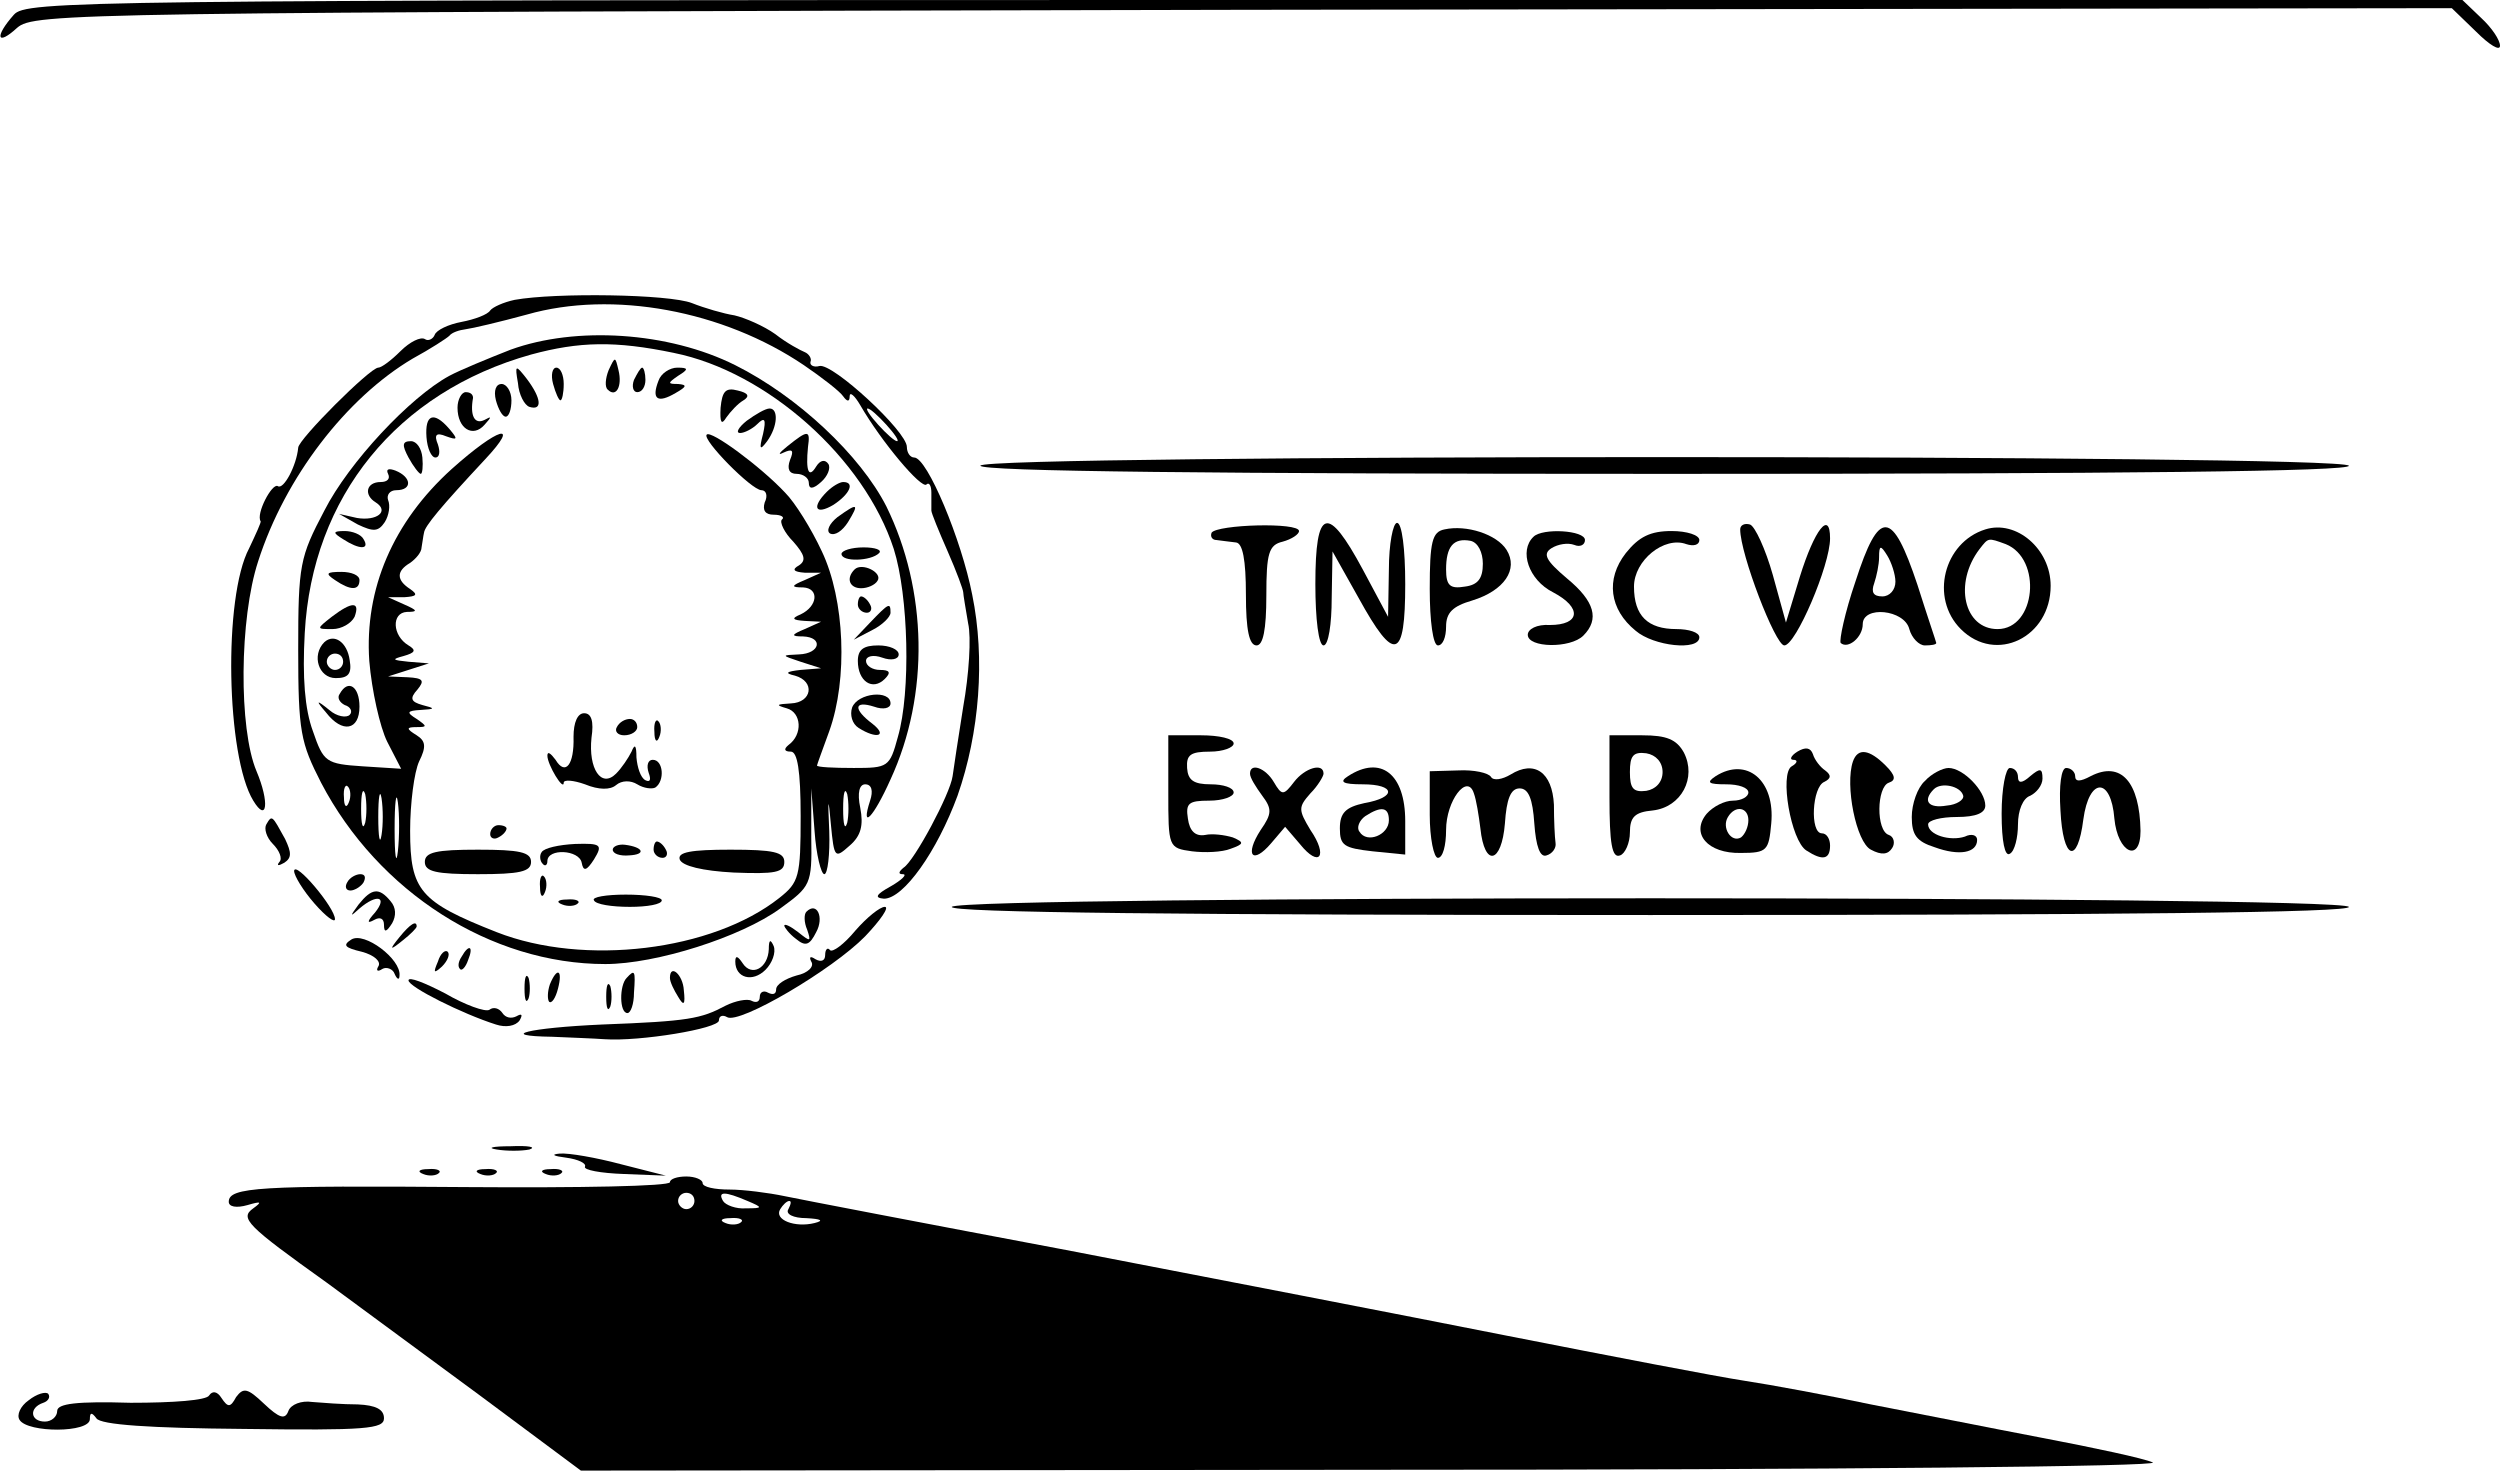 <?xml version="1.0" standalone="no"?>
<!DOCTYPE svg PUBLIC "-//W3C//DTD SVG 20010904//EN"
 "http://www.w3.org/TR/2001/REC-SVG-20010904/DTD/svg10.dtd">
<svg version="1.0" xmlns="http://www.w3.org/2000/svg"
 width="306pt" height="180pt" viewBox="0 0 306 180"
 preserveAspectRatio="xMidYMid meet">

<g transform="translate(0,180) scale(0.1,-0.1)"
fill="#000000" stroke="none">
<path d="M17 1782 c-24 -27 -21 -39 4 -16 21 18 62 19 1501 22 l1479 2 30 -29
c16 -16 29 -24 29 -17 0 7 -10 22 -23 34 l-23 22 -1491 0 c-1431 0 -1491 -1
-1506 -18z"/>
<path d="M630 1433 c-14 -3 -27 -9 -30 -13 -3 -5 -19 -11 -35 -14 -16 -3 -31
-10 -33 -16 -2 -5 -8 -8 -12 -5 -5 3 -18 -3 -30 -15 -11 -11 -23 -20 -27 -20
-10 0 -98 -88 -98 -98 -2 -22 -18 -52 -25 -47 -7 4 -27 -34 -21 -43 1 -1 -6
-16 -14 -33 -32 -60 -28 -255 5 -309 17 -28 20 -2 4 36 -22 52 -21 187 2 257
33 103 108 200 189 248 22 12 42 25 45 28 3 4 12 7 20 8 8 1 42 9 75 18 105
30 240 5 339 -62 22 -15 44 -32 48 -38 5 -7 8 -7 8 0 0 6 6 1 13 -11 26 -45
75 -103 81 -97 3 3 6 -1 6 -10 0 -10 0 -19 0 -22 0 -3 9 -25 20 -50 11 -25 19
-47 19 -50 0 -3 3 -20 6 -38 4 -17 1 -63 -6 -102 -6 -38 -12 -77 -13 -85 -3
-22 -47 -104 -60 -112 -6 -5 -7 -8 -1 -8 6 0 -1 -7 -15 -15 -18 -10 -20 -14
-8 -15 24 0 65 58 90 126 27 77 34 168 18 246 -13 67 -55 168 -71 168 -5 0 -9
6 -9 13 0 19 -91 103 -107 99 -7 -2 -12 1 -11 5 2 4 -2 10 -7 12 -5 2 -22 11
-36 22 -14 10 -37 20 -50 23 -13 2 -37 9 -52 15 -28 11 -167 13 -217 4z m455
-153 c10 -11 16 -20 13 -20 -3 0 -13 9 -23 20 -10 11 -16 20 -13 20 3 0 13 -9
23 -20z"/>
<path d="M625 1372 c-28 -11 -62 -25 -75 -32 -48 -26 -123 -106 -153 -165 -30
-57 -32 -66 -32 -170 0 -101 3 -114 28 -163 70 -134 208 -222 348 -222 62 0
166 33 214 68 37 27 39 29 38 87 l0 60 4 -52 c2 -29 8 -53 12 -53 4 0 7 24 6
53 -2 41 -1 43 2 8 4 -42 5 -42 23 -26 14 12 17 25 13 46 -4 19 -1 29 6 29 8
0 10 -8 6 -20 -12 -37 4 -21 25 26 48 104 45 232 -5 334 -32 63 -109 135 -185
173 -82 41 -195 48 -275 19z m200 -4 c114 -23 233 -129 269 -240 18 -57 21
-175 5 -230 -10 -37 -12 -38 -54 -38 -25 0 -45 1 -45 3 0 1 7 20 15 42 23 64
19 161 -9 220 -13 28 -33 60 -45 72 -30 32 -91 77 -96 71 -6 -6 55 -68 67 -68
6 0 8 -7 4 -15 -3 -10 1 -15 11 -15 9 0 14 -3 10 -6 -3 -3 3 -16 14 -27 14
-16 16 -23 7 -29 -9 -5 -7 -8 7 -9 l20 0 -20 -9 c-17 -7 -17 -9 -2 -9 20 -1
18 -23 -3 -33 -12 -5 -10 -7 5 -8 l20 -1 -20 -9 c-17 -7 -17 -9 -2 -9 25 -1
21 -21 -5 -22 -22 -1 -22 -1 2 -9 l25 -8 -25 -2 c-18 -2 -20 -4 -7 -7 25 -7
21 -33 -5 -34 -18 -1 -19 -2 -5 -6 18 -5 20 -32 2 -45 -6 -5 -5 -8 3 -8 8 0
12 -23 12 -79 0 -74 -2 -81 -26 -100 -82 -65 -239 -84 -346 -42 -94 37 -106
51 -106 124 0 34 5 72 11 85 9 18 8 25 -3 32 -13 8 -13 10 0 10 13 0 13 1 0
10 -13 8 -12 10 5 11 18 1 18 2 2 6 -14 4 -16 8 -6 19 9 11 7 14 -12 15 l-24
1 25 8 25 8 -25 2 c-20 2 -21 3 -6 7 14 4 16 7 6 13 -20 12 -21 40 -2 41 14 0
13 2 -3 9 l-20 9 20 0 c15 1 17 3 7 10 -17 11 -17 22 0 32 7 5 14 13 14 19 1
5 2 14 3 18 1 8 20 31 75 90 44 47 16 39 -41 -12 -72 -65 -107 -147 -101 -235
3 -36 13 -81 22 -99 l17 -33 -47 3 c-45 3 -48 5 -61 43 -10 27 -13 66 -10 120
9 167 113 295 277 341 59 16 103 17 175 2z m-398 -550 c-3 -8 -6 -5 -6 6 -1
11 2 17 5 13 3 -3 4 -12 1 -19z m20 -25 c-3 -10 -5 -2 -5 17 0 19 2 27 5 18 2
-10 2 -26 0 -35z m20 -15 c-2 -13 -4 -3 -4 22 0 25 2 35 4 23 2 -13 2 -33 0
-45z m20 -20 c-2 -18 -4 -6 -4 27 0 33 2 48 4 33 2 -15 2 -42 0 -60z m550 35
c-3 -10 -5 -2 -5 17 0 19 2 27 5 18 2 -10 2 -26 0 -35z"/>
<path d="M745 1347 c-4 -10 -5 -21 -1 -24 10 -10 18 4 13 24 -4 17 -4 17 -12
0z"/>
<path d="M634 1331 c1 -14 8 -27 14 -29 16 -5 15 10 -3 34 -14 18 -15 18 -11
-5z"/>
<path d="M677 1330 c3 -11 7 -20 9 -20 2 0 4 9 4 20 0 11 -4 20 -9 20 -5 0 -7
-9 -4 -20z"/>
<path d="M776 1335 c-3 -8 -1 -15 4 -15 6 0 10 7 10 15 0 8 -2 15 -4 15 -2 0
-6 -7 -10 -15z"/>
<path d="M806 1334 c-9 -23 -1 -28 21 -15 14 8 14 10 3 11 -13 0 -13 1 0 10
13 8 13 10 -1 10 -9 0 -20 -7 -23 -16z"/>
<path d="M607 1310 c3 -11 8 -20 12 -20 4 0 7 9 7 20 0 11 -6 20 -12 20 -7 0
-10 -8 -7 -20z"/>
<path d="M882 1301 c-1 -18 1 -22 7 -12 5 7 14 17 21 21 8 5 6 9 -7 12 -15 4
-19 -1 -21 -21z"/>
<path d="M560 1301 c0 -26 19 -37 33 -21 9 10 9 11 0 6 -12 -6 -18 5 -14 27 0
4 -3 7 -9 7 -5 0 -10 -9 -10 -19z"/>
<path d="M914 1285 c-10 -8 -14 -15 -8 -15 5 0 15 5 21 11 9 9 11 6 7 -12 -5
-19 -4 -21 5 -9 13 18 14 40 3 40 -5 0 -17 -7 -28 -15z"/>
<path d="M522 1265 c1 -14 6 -25 11 -25 5 0 6 7 3 16 -5 12 -2 15 10 10 14 -5
15 -4 4 9 -19 22 -30 18 -28 -10z"/>
<path d="M964 1254 c-10 -8 -13 -12 -5 -8 11 5 13 3 8 -9 -4 -11 -1 -17 8 -17
8 0 15 -5 15 -11 0 -8 5 -8 15 1 8 7 12 17 9 22 -4 6 -10 5 -15 -3 -9 -15 -13
-6 -10 24 3 21 0 21 -25 1z"/>
<path d="M500 1240 c6 -11 13 -20 15 -20 2 0 3 9 2 20 -1 11 -7 20 -14 20 -11
0 -11 -5 -3 -20z"/>
<path d="M475 1220 c3 -6 -1 -10 -9 -10 -18 0 -21 -16 -6 -25 17 -11 1 -23
-23 -19 l-22 5 23 -13 c19 -9 25 -9 33 3 5 8 7 20 4 27 -2 6 2 12 10 12 20 0
19 16 -1 24 -8 3 -12 2 -9 -4z"/>
<path d="M1012 1198 c-19 -19 -14 -29 8 -16 20 13 27 28 12 28 -4 0 -13 -5
-20 -12z"/>
<path d="M1025 1167 c-10 -8 -14 -17 -9 -20 6 -3 15 3 22 14 14 23 12 24 -13
6z"/>
<path d="M420 1140 c20 -13 33 -13 25 0 -3 6 -14 10 -23 10 -15 0 -15 -2 -2
-10z"/>
<path d="M1030 1122 c0 -10 36 -9 46 1 4 4 -5 7 -19 7 -15 0 -27 -4 -27 -8z"/>
<path d="M1046 1103 c-11 -11 -6 -23 8 -23 8 0 17 4 20 9 7 10 -19 23 -28 14z"/>
<path d="M410 1090 c19 -13 30 -13 30 0 0 6 -10 10 -22 10 -19 0 -20 -2 -8
-10z"/>
<path d="M1050 1060 c0 -5 5 -10 11 -10 5 0 7 5 4 10 -3 6 -8 10 -11 10 -2 0
-4 -4 -4 -10z"/>
<path d="M406 1045 c-19 -15 -19 -15 1 -15 11 0 23 7 27 15 7 19 -3 19 -28 0z"/>
<path d="M1065 1038 l-20 -21 23 12 c12 6 22 16 22 21 0 13 -2 12 -25 -12z"/>
<path d="M397 1014 c-16 -16 -7 -44 14 -44 15 0 20 5 17 22 -3 22 -19 33 -31
22z m23 -24 c0 -5 -4 -10 -10 -10 -5 0 -10 5 -10 10 0 6 5 10 10 10 6 0 10 -4
10 -10z"/>
<path d="M1050 991 c0 -25 18 -37 33 -22 8 8 6 11 -6 11 -9 0 -17 5 -17 11 0
6 9 8 20 4 11 -4 20 -2 20 4 0 6 -11 11 -25 11 -18 0 -25 -5 -25 -19z"/>
<path d="M416 951 c-4 -5 0 -11 6 -14 7 -2 10 -8 6 -12 -4 -4 -16 -2 -25 6
-16 13 -17 12 -4 -3 20 -26 41 -22 41 7 0 25 -14 34 -24 16z"/>
<path d="M1043 934 c-3 -9 0 -20 8 -25 22 -14 36 -10 17 5 -24 18 -23 29 2 21
11 -4 20 -2 20 4 0 17 -40 13 -47 -5z"/>
<path d="M702 898 c1 -34 -10 -48 -22 -28 -6 8 -10 11 -10 5 0 -11 20 -44 20
-33 0 4 12 3 26 -2 17 -7 31 -7 38 -1 7 6 18 6 26 1 8 -5 18 -6 22 -4 12 8 10
34 -3 34 -6 0 -8 -7 -5 -16 3 -8 2 -12 -4 -9 -6 3 -10 16 -11 28 0 15 -2 17
-6 7 -4 -8 -12 -20 -19 -27 -18 -18 -34 6 -30 44 3 20 0 30 -9 30 -8 0 -13
-11 -13 -29z"/>
<path d="M755 910 c-3 -5 1 -10 9 -10 9 0 16 5 16 10 0 6 -4 10 -9 10 -6 0
-13 -4 -16 -10z"/>
<path d="M801 904 c0 -11 3 -14 6 -6 3 7 2 16 -1 19 -3 4 -6 -2 -5 -13z"/>
<path d="M600 779 c0 -5 5 -7 10 -4 6 3 10 8 10 11 0 2 -4 4 -10 4 -5 0 -10
-5 -10 -11z"/>
<path d="M663 757 c-3 -4 -2 -11 1 -14 3 -4 6 -2 6 3 0 16 39 14 42 -2 2 -11
6 -10 15 4 11 18 9 20 -23 19 -20 -1 -38 -5 -41 -10z"/>
<path d="M750 760 c0 -5 9 -8 20 -7 21 1 18 10 -5 13 -8 1 -15 -2 -15 -6z"/>
<path d="M800 760 c0 -5 5 -10 11 -10 5 0 7 5 4 10 -3 6 -8 10 -11 10 -2 0 -4
-4 -4 -10z"/>
<path d="M520 745 c0 -12 14 -15 65 -15 51 0 65 3 65 15 0 12 -14 15 -65 15
-51 0 -65 -3 -65 -15z"/>
<path d="M832 748 c3 -8 28 -14 66 -16 51 -2 62 0 62 13 0 12 -13 15 -66 15
-48 0 -65 -3 -62 -12z"/>
<path d="M661 714 c0 -11 3 -14 6 -6 3 7 2 16 -1 19 -3 4 -6 -2 -5 -13z"/>
<path d="M727 698 c2 -5 22 -8 44 -8 21 0 39 3 39 8 0 4 -20 7 -44 7 -24 0
-42 -3 -39 -7z"/>
<path d="M688 693 c7 -3 16 -2 19 1 4 3 -2 6 -13 5 -11 0 -14 -3 -6 -6z"/>
<path d="M1200 1230 c0 -7 287 -10 841 -10 557 0 838 3 834 10 -9 14 -1675 14
-1675 0z"/>
<path d="M1483 1148 c-2 -5 1 -9 6 -9 6 -1 17 -2 24 -3 8 -1 12 -21 12 -64 0
-43 4 -62 13 -62 8 0 12 19 12 61 0 52 3 62 20 66 11 3 20 9 20 13 0 11 -100
8 -107 -2z"/>
<path d="M1610 1085 c0 -43 4 -75 10 -75 6 0 10 26 10 58 l1 57 32 -57 c44
-80 57 -76 57 17 0 43 -4 75 -10 75 -5 0 -10 -26 -10 -57 l-1 -58 -31 58 c-43
80 -58 76 -58 -18z"/>
<path d="M1768 1152 c-15 -3 -18 -15 -18 -73 0 -39 4 -69 10 -69 6 0 10 10 10
23 0 17 8 25 32 32 39 12 57 38 42 62 -12 19 -49 31 -76 25z m47 -42 c0 -18
-6 -26 -22 -28 -18 -3 -23 1 -23 21 0 28 9 39 30 35 9 -2 15 -14 15 -28z"/>
<path d="M2130 1152 c0 -30 43 -142 54 -142 14 0 56 98 56 131 0 35 -19 11
-37 -47 l-17 -56 -16 58 c-9 32 -22 60 -28 62 -7 2 -12 -1 -12 -6z"/>
<path d="M2271 1088 c-13 -38 -20 -72 -18 -75 9 -8 27 7 27 23 0 23 51 18 57
-6 3 -11 12 -20 19 -20 8 0 14 1 14 3 0 1 -11 33 -23 71 -31 93 -47 94 -76 4z
m49 0 c0 -10 -7 -18 -16 -18 -11 0 -14 5 -10 16 3 9 6 23 6 32 0 15 2 15 10 2
5 -8 10 -23 10 -32z"/>
<path d="M2430 1152 c-51 -16 -68 -84 -30 -122 43 -43 110 -10 110 53 0 45
-42 81 -80 69z m25 -18 c45 -18 37 -104 -10 -104 -41 0 -54 56 -22 98 11 14
10 14 32 6z"/>
<path d="M1877 1143 c-18 -17 -6 -53 24 -68 36 -19 33 -40 -4 -40 -16 1 -27
-5 -27 -12 0 -16 52 -17 68 -1 20 20 14 42 -20 70 -26 22 -30 30 -19 37 8 5
20 7 28 4 7 -3 13 0 13 6 0 12 -52 15 -63 4z"/>
<path d="M1990 1123 c-25 -32 -20 -69 12 -95 22 -19 78 -25 78 -8 0 6 -13 10
-28 10 -35 0 -52 16 -52 52 0 32 37 62 64 52 9 -3 16 -1 16 5 0 6 -15 11 -34
11 -26 0 -40 -7 -56 -27z"/>
<path d="M1430 831 c0 -68 0 -69 29 -73 16 -2 37 -1 47 3 17 6 17 8 3 14 -10
3 -25 5 -34 3 -12 -2 -19 5 -21 20 -3 19 1 22 26 22 17 0 30 5 30 10 0 6 -13
10 -28 10 -21 0 -28 5 -29 20 -1 16 4 20 28 20 16 0 29 5 29 10 0 6 -18 10
-40 10 l-40 0 0 -69z"/>
<path d="M1970 824 c0 -56 3 -75 13 -71 6 2 12 15 12 28 0 19 6 25 28 27 35 4
54 40 38 71 -9 16 -21 21 -51 21 l-40 0 0 -76z m65 31 c0 -12 -8 -21 -20 -23
-16 -2 -20 3 -20 23 0 20 4 25 20 23 12 -2 20 -11 20 -23z"/>
<path d="M2200 880 c-8 -5 -10 -10 -5 -10 6 0 5 -4 -2 -8 -15 -9 -1 -91 18
-103 20 -13 29 -11 29 6 0 8 -4 15 -10 15 -15 0 -12 57 3 63 8 4 9 8 1 14 -6
4 -13 13 -15 20 -3 8 -9 9 -19 3z"/>
<path d="M2268 868 c-10 -29 4 -99 22 -108 13 -7 21 -6 26 2 4 6 2 14 -4 16
-16 5 -15 59 0 64 9 3 8 9 -4 21 -20 20 -34 22 -40 5z"/>
<path d="M1530 853 c0 -5 7 -16 15 -27 12 -16 12 -22 -2 -42 -20 -31 -10 -43
13 -16 l17 20 18 -21 c24 -30 35 -15 13 17 -15 25 -15 28 0 45 9 9 16 21 16
24 0 14 -23 7 -36 -10 -13 -17 -15 -17 -25 0 -10 17 -29 24 -29 10z"/>
<path d="M1650 850 c-11 -7 -7 -10 18 -10 40 0 42 -16 2 -23 -23 -5 -30 -12
-30 -31 0 -21 5 -24 40 -28 l40 -4 0 41 c0 58 -30 81 -70 55z m50 -54 c0 -18
-27 -29 -36 -14 -4 5 0 14 7 19 20 13 29 11 29 -5z"/>
<path d="M1750 803 c0 -29 5 -53 10 -53 6 0 10 15 10 34 0 36 26 70 34 45 3
-8 6 -27 8 -43 5 -48 26 -43 30 6 2 30 7 43 18 43 11 0 16 -13 18 -43 2 -28 7
-42 15 -39 7 2 12 9 11 15 -1 7 -2 28 -2 47 -2 40 -24 55 -53 37 -10 -6 -21
-8 -24 -3 -3 5 -21 9 -40 8 l-35 -1 0 -53z"/>
<path d="M2100 850 c-12 -8 -9 -10 13 -10 15 0 27 -4 27 -10 0 -5 -8 -10 -19
-10 -10 0 -24 -7 -32 -16 -20 -24 1 -49 42 -48 32 0 34 3 37 36 5 53 -30 82
-68 58z m40 -54 c0 -8 -4 -17 -9 -21 -12 -7 -24 12 -16 25 9 15 25 12 25 -4z"/>
<path d="M2356 844 c-9 -8 -16 -28 -16 -44 0 -22 6 -30 28 -37 30 -11 52 -7
52 9 0 6 -7 8 -15 4 -18 -6 -45 2 -45 15 0 5 16 9 35 9 24 0 35 5 35 14 0 18
-27 46 -45 46 -7 0 -21 -7 -29 -16z m47 -18 c1 -5 -8 -11 -20 -12 -23 -4 -30
6 -16 20 9 9 33 4 36 -8z"/>
<path d="M2450 804 c0 -34 4 -53 10 -49 6 3 10 20 10 36 0 17 6 32 15 35 8 4
15 13 15 21 0 13 -3 13 -15 3 -10 -9 -15 -9 -15 -1 0 6 -4 11 -10 11 -5 0 -10
-25 -10 -56z"/>
<path d="M2522 808 c3 -61 21 -67 28 -11 7 52 34 52 38 1 4 -42 32 -55 32 -15
-1 60 -24 86 -61 67 -13 -7 -19 -7 -19 0 0 5 -5 10 -11 10 -6 0 -9 -21 -7 -52z"/>
<path d="M326 791 c-3 -5 0 -16 8 -24 8 -8 12 -18 8 -22 -4 -5 -1 -5 6 -1 9 6
9 12 1 29 -16 29 -16 30 -23 18z"/>
<path d="M360 734 c0 -6 11 -24 25 -40 14 -16 25 -24 25 -19 0 14 -49 72 -50
59z"/>
<path d="M425 720 c-3 -5 -2 -10 4 -10 5 0 13 5 16 10 3 6 2 10 -4 10 -5 0
-13 -4 -16 -10z"/>
<path d="M439 693 c-11 -15 -11 -16 1 -5 21 18 35 15 19 -5 -10 -11 -10 -14
-1 -9 7 4 12 2 12 -6 0 -10 3 -9 10 2 5 9 5 19 -2 27 -14 17 -23 16 -39 -4z"/>
<path d="M1165 690 c-4 -7 283 -10 855 -10 572 0 859 3 855 10 -9 14 -1701 14
-1710 0z"/>
<path d="M987 684 c-3 -3 -3 -13 1 -22 5 -15 4 -15 -11 -3 -9 7 -17 11 -17 8
0 -2 6 -10 14 -16 12 -10 17 -8 25 8 10 18 1 38 -12 25z"/>
<path d="M1047 661 c-14 -17 -28 -27 -31 -24 -3 4 -6 1 -6 -6 0 -7 -5 -9 -12
-5 -6 4 -8 3 -5 -3 4 -6 -4 -14 -18 -17 -14 -4 -25 -11 -25 -17 0 -6 -4 -7
-10 -4 -5 3 -10 1 -10 -5 0 -6 -4 -8 -10 -5 -5 3 -20 0 -32 -6 -30 -16 -45
-19 -151 -23 -90 -4 -130 -14 -61 -15 22 -1 50 -2 64 -3 43 -3 140 13 140 23
0 6 5 7 10 4 15 -9 129 58 169 99 19 20 30 36 24 36 -6 0 -22 -13 -36 -29z"/>
<path d="M489 653 c-13 -16 -12 -17 4 -4 9 7 17 15 17 17 0 8 -8 3 -21 -13z"/>
<path d="M430 650 c-11 -7 -8 -10 13 -15 15 -4 24 -12 20 -18 -3 -5 -1 -7 5
-3 5 3 13 0 15 -6 3 -7 6 -8 6 -2 2 20 -43 54 -59 44z"/>
<path d="M941 638 c-1 -23 -21 -34 -32 -17 -6 9 -9 10 -9 2 0 -20 21 -26 37
-10 8 8 13 21 10 29 -4 9 -6 8 -6 -4z"/>
<path d="M536 623 c-6 -14 -5 -15 5 -6 7 7 10 15 7 18 -3 3 -9 -2 -12 -12z"/>
<path d="M565 629 c-4 -6 -5 -12 -2 -15 2 -3 7 2 10 11 7 17 1 20 -8 4z"/>
<path d="M500 600 c0 -8 66 -41 107 -54 12 -4 24 -2 29 5 4 7 3 9 -4 5 -6 -3
-13 -2 -17 4 -4 6 -11 8 -16 4 -5 -3 -30 6 -54 20 -25 13 -45 21 -45 16z"/>
<path d="M642 590 c0 -14 2 -19 5 -12 2 6 2 18 0 25 -3 6 -5 1 -5 -13z"/>
<path d="M673 595 c-3 -9 -3 -18 -1 -21 3 -3 8 4 11 16 6 23 -1 27 -10 5z"/>
<path d="M767 603 c-9 -9 -9 -43 1 -43 4 0 8 11 8 25 2 27 1 29 -9 18z"/>
<path d="M820 603 c0 -5 5 -15 10 -23 7 -12 9 -10 7 8 -1 19 -17 33 -17 15z"/>
<path d="M742 580 c0 -14 2 -19 5 -12 2 6 2 18 0 25 -3 6 -5 1 -5 -13z"/>
<path d="M608 393 c12 -2 30 -2 40 0 9 3 -1 5 -23 4 -22 0 -30 -2 -17 -4z"/>
<path d="M693 383 c15 -2 25 -7 23 -11 -2 -4 19 -8 48 -9 l51 -2 -55 14 c-30
8 -64 14 -75 13 -11 -1 -8 -3 8 -5z"/>
<path d="M518 363 c7 -3 16 -2 19 1 4 3 -2 6 -13 5 -11 0 -14 -3 -6 -6z"/>
<path d="M588 363 c7 -3 16 -2 19 1 4 3 -2 6 -13 5 -11 0 -14 -3 -6 -6z"/>
<path d="M668 363 c7 -3 16 -2 19 1 4 3 -2 6 -13 5 -11 0 -14 -3 -6 -6z"/>
<path d="M820 353 c0 -5 -111 -7 -248 -6 -255 2 -292 0 -292 -18 0 -6 9 -8 23
-4 17 5 18 4 7 -4 -17 -12 -8 -21 90 -91 34 -25 118 -87 186 -137 l125 -93
972 1 c564 0 964 4 952 9 -11 5 -72 18 -135 30 -63 12 -158 31 -210 41 -52 11
-122 24 -155 29 -33 5 -163 30 -290 55 -126 25 -369 72 -540 105 -170 32 -326
62 -345 66 -19 4 -50 8 -67 8 -18 0 -33 3 -33 8 0 4 -9 8 -20 8 -11 0 -20 -3
-20 -7z m30 -23 c0 -5 -4 -10 -10 -10 -5 0 -10 5 -10 10 0 6 5 10 10 10 6 0
10 -4 10 -10z m65 0 c19 -8 19 -9 -2 -9 -12 -1 -25 4 -28 9 -7 12 2 12 30 0z
m50 -10 c-4 -6 6 -11 22 -11 18 -1 22 -3 10 -6 -24 -6 -50 4 -42 17 3 5 8 10
11 10 3 0 2 -4 -1 -10z m-58 -16 c-3 -3 -12 -4 -19 -1 -8 3 -5 6 6 6 11 1 17
-2 13 -5z"/>
<path d="M35 86 c-10 -7 -15 -18 -11 -24 10 -16 86 -16 86 1 0 8 2 9 8 1 5 -8
66 -12 180 -13 150 -2 172 0 172 13 0 11 -10 16 -32 17 -18 0 -44 2 -56 3 -13
2 -26 -3 -29 -11 -4 -11 -11 -9 -30 9 -20 19 -25 20 -34 8 -7 -13 -10 -13 -18
-1 -5 8 -11 9 -15 3 -3 -6 -44 -9 -96 -9 -66 2 -90 -1 -90 -10 0 -7 -7 -13
-15 -13 -18 0 -20 17 -2 23 6 2 9 7 6 11 -3 3 -14 0 -24 -8z"/>
</g>
</svg>
